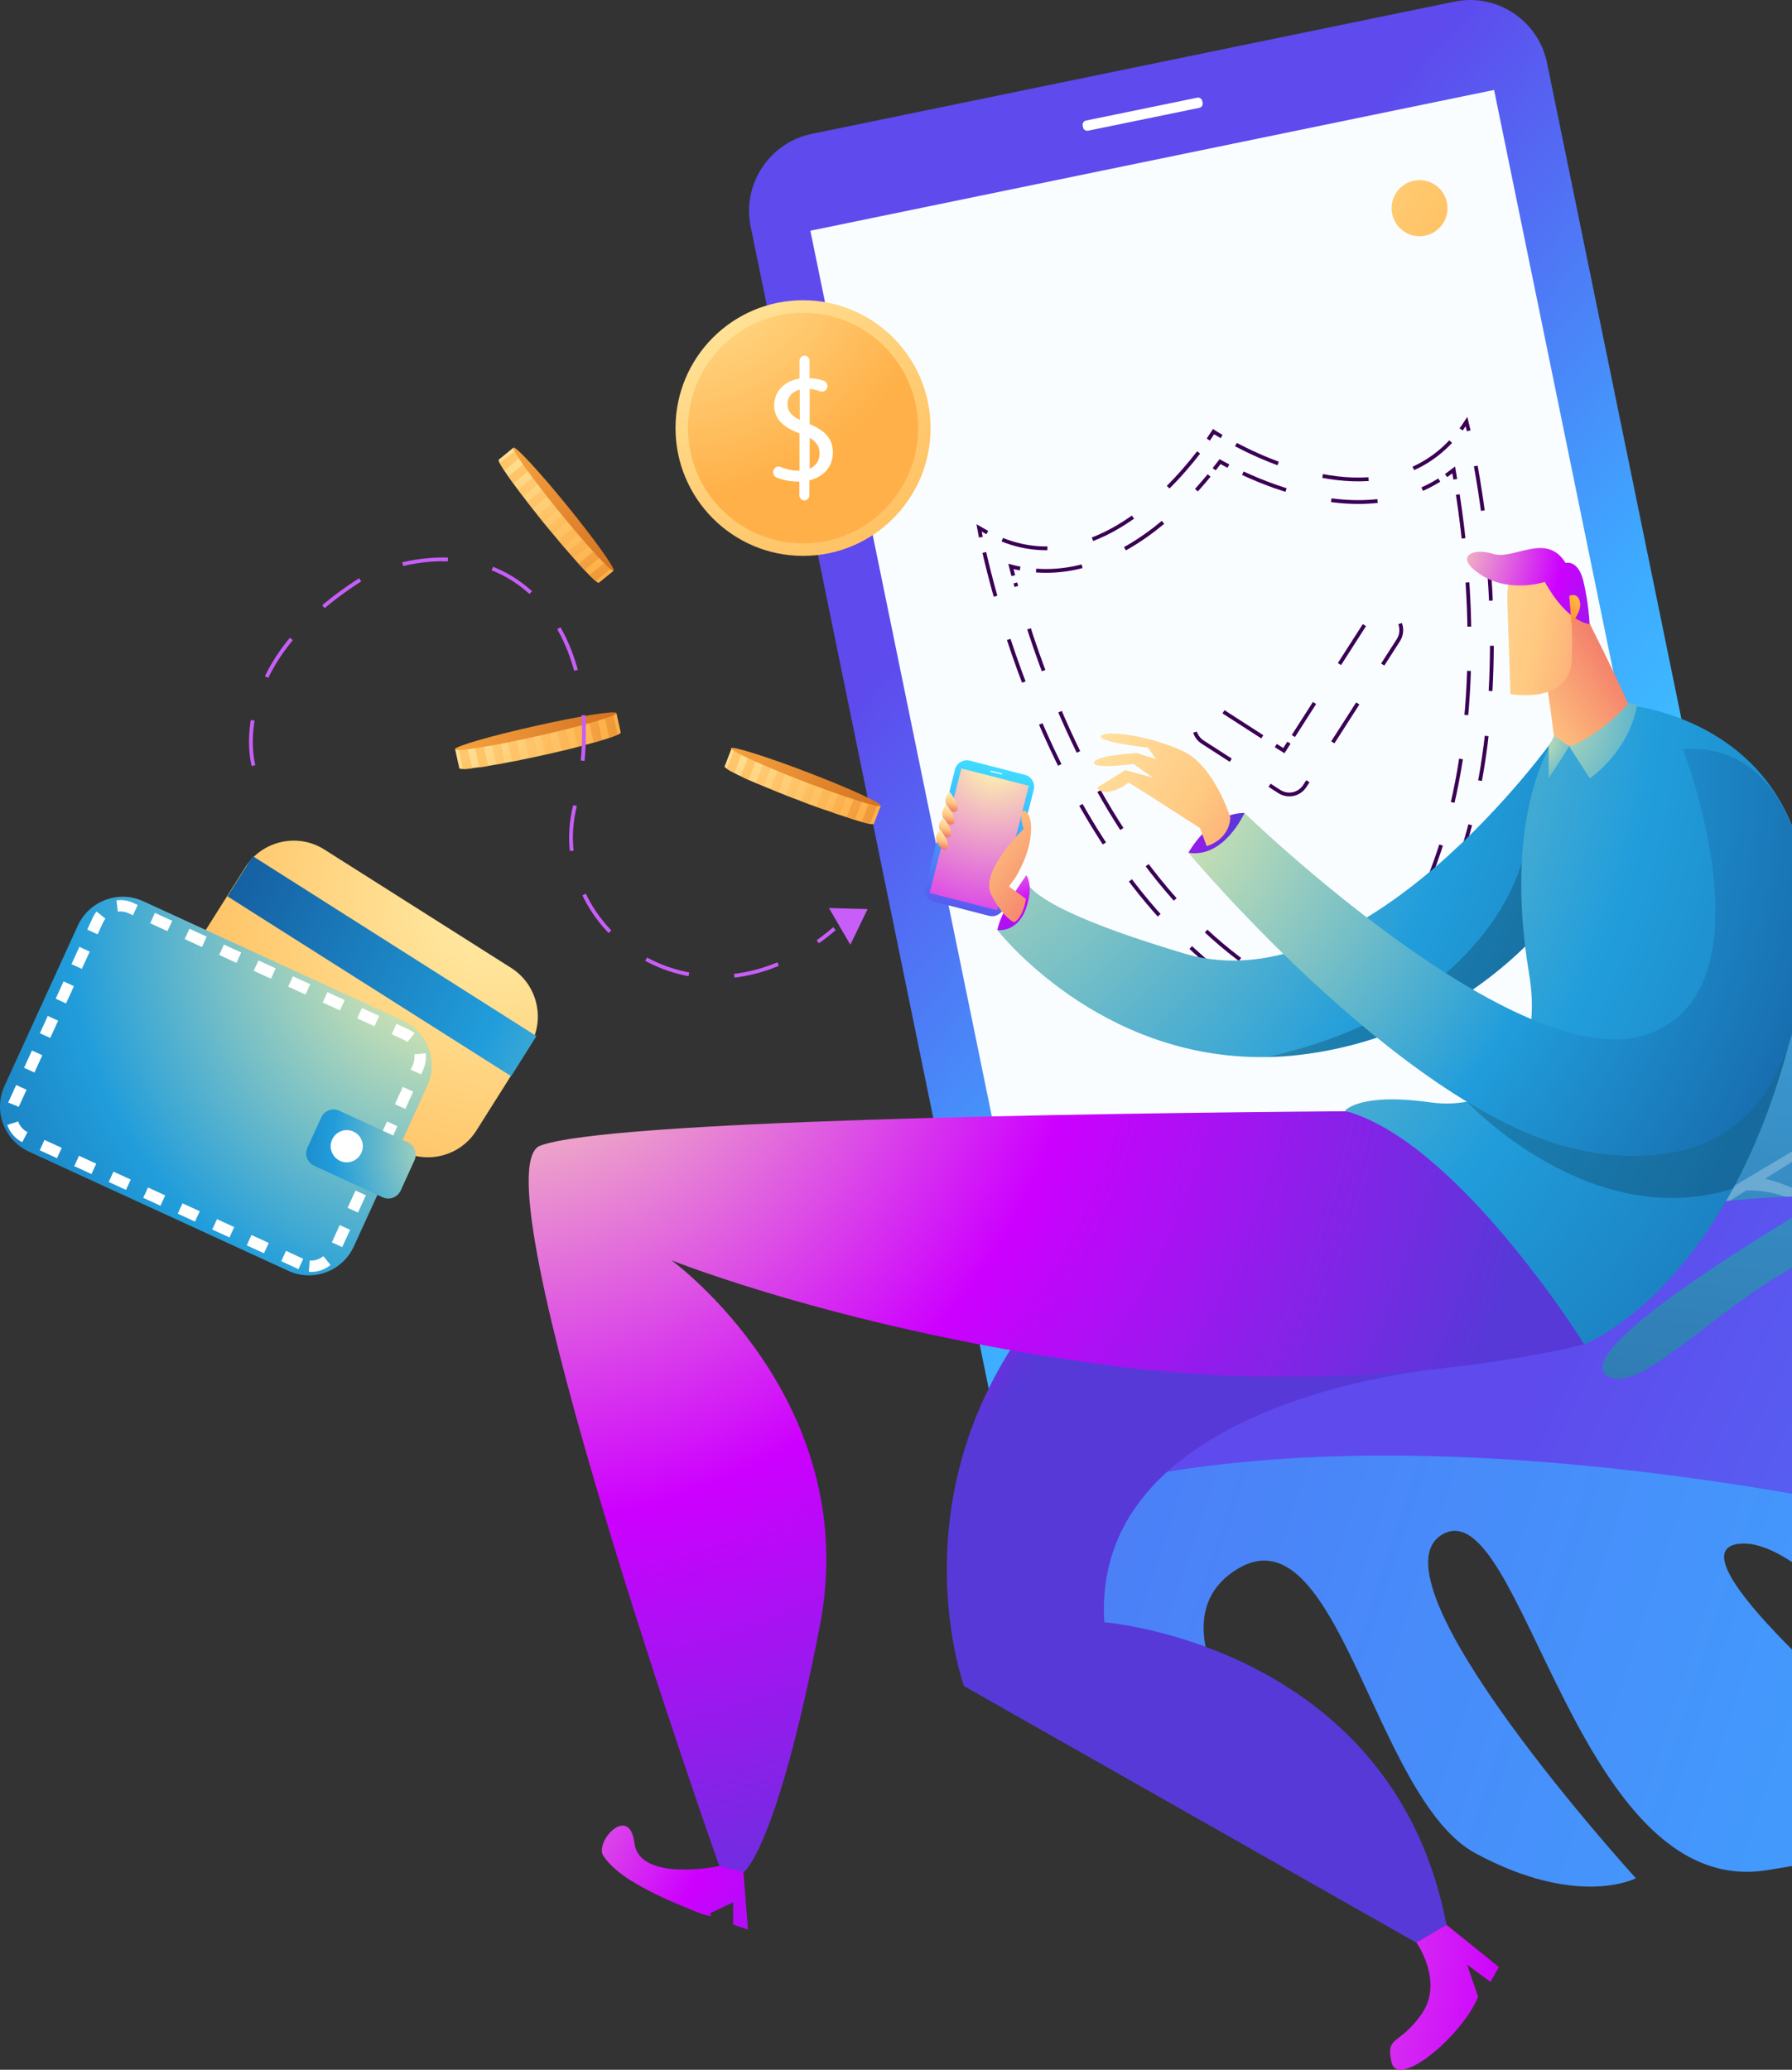 <svg width="472" height="545" viewBox="0 0 472 545" fill="none" xmlns="http://www.w3.org/2000/svg">
<rect x="0" y="0" width="472" height="545" fill="#333333" stroke="none"/>
<path d="M460.039 375.859L290.72 410.689C279.621 412.989 268.648 405.755 266.353 394.591L197.716 59.675C195.421 48.552 202.639 37.556 213.78 35.256L383.099 0.426C394.198 -1.873 405.171 5.36 407.466 16.524L476.103 351.441C478.398 362.605 471.18 373.56 460.039 375.859Z" fill="url(#paint0_linear_39_7001)"/>
<path d="M393.532 23.687L213.443 60.753L281.493 392.769L461.582 355.703L393.532 23.687Z" fill="#F9FDFF"/>
<path d="M315.88 28.399L286.589 34.42C285.964 34.545 285.379 34.127 285.254 33.542L285.171 33.082C285.046 32.455 285.463 31.869 286.047 31.744L315.338 25.723C315.964 25.597 316.548 26.015 316.673 26.601L316.757 27.061C316.882 27.688 316.506 28.273 315.88 28.399Z" fill="white"/>
<path d="M386.854 113.445C386.479 111.856 386.27 111.02 386.27 111.02C385.811 111.731 385.311 112.4 384.852 113.069" stroke="#3A0054" stroke-miterlimit="10"/>
<path d="M382.098 116.288C363.864 135.606 334.198 121.933 323.558 115.996" stroke="#3A0054" stroke-miterlimit="10" stroke-dasharray="12.18 12.18"/>
<path d="M321.763 114.95C320.386 114.156 319.635 113.654 319.635 113.654C319.635 113.654 319.135 114.449 318.258 115.745" stroke="#3A0054" stroke-miterlimit="10"/>
<path d="M315.713 119.131C307.243 130.128 286.005 152.707 261.93 141.208" stroke="#3A0054" stroke-miterlimit="10" stroke-dasharray="12.18 12.18"/>
<path d="M260.053 140.247C259.343 139.87 258.634 139.41 257.883 138.992C257.883 138.992 258.05 139.87 258.342 141.459" stroke="#3A0054" stroke-miterlimit="10"/>
<path d="M259.26 145.473C264.684 169.055 287.507 249.879 349.928 271.914" stroke="#3A0054" stroke-miterlimit="10" stroke-dasharray="11.9 11.9"/>
<path d="M351.889 272.624C352.681 272.875 353.474 273.126 354.267 273.377C354.893 272.833 355.519 272.248 356.145 271.705" stroke="#3A0054" stroke-miterlimit="10"/>
<path d="M359.107 268.82C406.465 221.028 391.694 135.815 387.271 115.452" stroke="#3A0054" stroke-miterlimit="10" stroke-dasharray="11.9 11.9"/>
<path d="M354.643 264.931C354.059 265.517 353.475 266.102 352.849 266.687C352.056 266.437 351.263 266.144 350.47 265.851" stroke="#3A0054" stroke-miterlimit="10"/>
<path d="M346.715 264.304C333.822 258.827 321.888 250.213 311.207 238.673C300.442 227.049 290.845 212.415 282.709 195.188C275.24 179.383 270.358 164.247 267.438 153.501" stroke="#3A0054" stroke-miterlimit="10" stroke-dasharray="11.65 11.65"/>
<path d="M266.895 151.578C266.687 150.742 266.478 149.947 266.269 149.153C267.062 149.362 267.897 149.571 268.689 149.697" stroke="#3A0054" stroke-miterlimit="10"/>
<path d="M272.904 150.24C276.408 150.491 279.997 150.24 283.585 149.446C299.023 146.059 311.499 133.724 318.467 125.195" stroke="#3A0054" stroke-miterlimit="10" stroke-dasharray="12.22 12.22"/>
<path d="M319.802 123.564C320.344 122.853 320.845 122.184 321.346 121.557C322.013 121.933 322.764 122.31 323.557 122.728" stroke="#3A0054" stroke-miterlimit="10"/>
<path d="M327.355 124.609C337.369 129.25 352.723 134.393 367.202 131.215C371.541 130.254 375.505 128.665 379.093 126.407" stroke="#3A0054" stroke-miterlimit="10" stroke-dasharray="12.22 12.22"/>
<path d="M380.887 125.236C381.554 124.735 382.222 124.233 382.89 123.731C383.015 124.525 383.182 125.362 383.307 126.198" stroke="#3A0054" stroke-miterlimit="10"/>
<path d="M383.975 130.212C385.644 141.083 387.271 156.052 387.021 172.484C386.771 191.551 384.1 208.819 379.135 223.872C373.961 239.551 366.2 252.848 356.061 263.468" stroke="#3A0054" stroke-miterlimit="10" stroke-dasharray="11.65 11.65"/>
<path d="M339.496 195.564L338.161 197.655L336.033 196.317" stroke="#3A0054" stroke-miterlimit="10"/>
<path d="M332.486 194.017L321.972 187.244C319.718 185.822 316.756 186.449 315.296 188.707C313.877 190.965 314.503 193.934 316.756 195.397L336.993 208.443C339.246 209.864 342.208 209.237 343.669 206.979L368.328 168.554C369.747 166.296 369.121 163.327 366.868 161.864C364.614 160.442 361.652 161.069 360.192 163.327L340.664 193.808" stroke="#3A0054" stroke-miterlimit="10" stroke-dasharray="12.17 12.17"/>
<path d="M162.366 187.765L163.498 192.889C163.531 193.019 163.239 193.213 162.689 193.473C162.172 193.7 161.427 193.992 160.457 194.316C159.906 194.51 159.292 194.705 158.612 194.9C157.932 195.094 157.156 195.321 156.347 195.548C155.732 195.71 155.085 195.905 154.405 196.067C153.693 196.262 152.917 196.456 152.14 196.683C151.525 196.845 150.91 197.007 150.263 197.17C149.519 197.364 148.774 197.526 147.965 197.721C147.286 197.883 146.574 198.045 145.894 198.207C145.15 198.369 144.373 198.564 143.597 198.726C143.241 198.791 142.885 198.888 142.529 198.953C142.238 199.018 141.979 199.083 141.688 199.148C140.911 199.31 140.134 199.472 139.39 199.634C138.646 199.796 137.901 199.958 137.189 200.088C136.413 200.25 135.636 200.412 134.892 200.542C134.245 200.672 133.597 200.802 132.983 200.899C132.174 201.061 131.397 201.191 130.653 201.32C129.908 201.45 129.196 201.58 128.549 201.677C127.708 201.807 126.931 201.936 126.219 202.034C125.507 202.131 124.86 202.228 124.31 202.293C123.307 202.423 122.498 202.488 121.948 202.488C121.333 202.488 121.009 202.423 120.977 202.293L119.844 197.17L162.366 187.765Z" fill="url(#paint1_radial_39_7001)"/>
<g opacity="0.7">
<path opacity="0.7" d="M123.048 196.554L124.342 202.391C123.339 202.521 122.53 202.586 121.98 202.586L120.75 197.073L123.048 196.554Z" fill="url(#paint2_linear_39_7001)"/>
<path opacity="0.7" d="M127.223 195.646L128.582 201.775C127.74 201.905 126.964 202.034 126.252 202.132L124.925 196.132L127.223 195.646Z" fill="url(#paint3_linear_39_7001)"/>
<g opacity="0.7">
<path opacity="0.7" d="M131.624 194.641L133.047 200.964C132.238 201.126 131.462 201.256 130.718 201.386L129.326 195.159L131.624 194.641Z" fill="url(#paint4_linear_39_7001)"/>
<path opacity="0.7" d="M135.798 193.7L137.222 200.121C136.445 200.283 135.669 200.445 134.924 200.575L133.5 194.219L135.798 193.7Z" fill="url(#paint5_linear_39_7001)"/>
</g>
<g opacity="0.7">
<g opacity="0.7">
<path opacity="0.7" d="M140.264 192.695L141.688 199.148C140.911 199.31 140.135 199.472 139.39 199.634L137.967 193.214L140.264 192.695Z" fill="url(#paint6_linear_39_7001)"/>
<path opacity="0.7" d="M144.471 191.754L145.895 198.175C145.151 198.337 144.374 198.532 143.597 198.694L142.173 192.241L144.471 191.754Z" fill="url(#paint7_linear_39_7001)"/>
</g>
<g opacity="0.7">
<path opacity="0.7" d="M148.84 190.781L150.263 197.137C149.519 197.332 148.775 197.494 147.966 197.689L146.542 191.268L148.84 190.781Z" fill="url(#paint8_linear_39_7001)"/>
<path opacity="0.7" d="M153.046 189.841L154.438 196.067C153.726 196.262 152.949 196.457 152.173 196.684L150.749 190.36L153.046 189.841Z" fill="url(#paint9_linear_39_7001)"/>
</g>
</g>
<path opacity="0.7" d="M157.285 188.901L158.612 194.9C157.932 195.095 157.156 195.322 156.347 195.549L154.988 189.42L157.285 188.901Z" fill="url(#paint10_linear_39_7001)"/>
<path opacity="0.7" d="M161.46 187.96L162.689 193.473C162.172 193.7 161.427 193.992 160.457 194.316L159.162 188.479L161.46 187.96Z" fill="url(#paint11_linear_39_7001)"/>
</g>
<path d="M162.366 187.766C162.528 188.512 153.143 191.236 141.396 193.862C129.65 196.489 120.006 198.046 119.844 197.3C119.683 196.554 129.067 193.83 140.814 191.203C152.561 188.544 162.204 187.02 162.366 187.766Z" fill="url(#paint12_linear_39_7001)"/>
<path d="M161.622 150.285L157.74 153.453C157.648 153.527 157.352 153.379 156.89 153.008C156.465 152.675 155.91 152.138 155.226 151.452C154.838 151.063 154.394 150.6 153.932 150.119C153.452 149.619 152.952 149.063 152.398 148.452C151.991 148.007 151.566 147.525 151.122 147.007C150.642 146.47 150.143 145.895 149.625 145.302C149.237 144.839 148.83 144.376 148.405 143.895C147.924 143.339 147.444 142.765 146.945 142.172C146.52 141.653 146.076 141.135 145.632 140.597C145.152 140.023 144.69 139.449 144.19 138.856C143.969 138.597 143.747 138.319 143.525 138.06C143.359 137.856 143.174 137.634 143.007 137.43C142.527 136.837 142.065 136.244 141.603 135.67C141.14 135.096 140.697 134.54 140.272 133.984C139.791 133.373 139.329 132.78 138.885 132.206C138.497 131.706 138.127 131.206 137.758 130.724C137.277 130.094 136.833 129.502 136.39 128.927C135.965 128.353 135.558 127.797 135.17 127.279C134.689 126.63 134.264 126 133.857 125.445C133.469 124.889 133.118 124.37 132.804 123.907C132.267 123.111 131.879 122.444 131.62 121.962C131.343 121.444 131.251 121.129 131.362 121.036L135.244 117.868L161.622 150.285Z" fill="url(#paint13_radial_39_7001)"/>
<g opacity="0.7">
<path opacity="0.7" d="M137.24 120.295L132.822 123.907C132.286 123.11 131.898 122.443 131.639 121.962L135.817 118.553L137.24 120.295Z" fill="url(#paint14_linear_39_7001)"/>
<path opacity="0.7" d="M139.828 123.481L135.17 127.297C134.689 126.648 134.264 126.018 133.857 125.463L138.405 121.758L139.828 123.481Z" fill="url(#paint15_linear_39_7001)"/>
<g opacity="0.7">
<path opacity="0.7" d="M142.545 126.834L137.757 130.742C137.277 130.112 136.833 129.52 136.39 128.945L141.122 125.092L142.545 126.834Z" fill="url(#paint16_linear_39_7001)"/>
<path opacity="0.7" d="M145.152 130.02L140.29 133.984C139.809 133.373 139.347 132.78 138.904 132.206L143.728 128.26L145.152 130.02Z" fill="url(#paint17_linear_39_7001)"/>
</g>
<g opacity="0.7">
<g opacity="0.7">
<path opacity="0.7" d="M147.924 133.447L143.026 137.429C142.545 136.837 142.083 136.244 141.621 135.67L146.501 131.687L147.924 133.447Z" fill="url(#paint18_linear_39_7001)"/>
<path opacity="0.7" d="M150.512 136.633L145.632 140.616C145.152 140.041 144.69 139.467 144.19 138.874L149.089 134.873L150.512 136.633Z" fill="url(#paint19_linear_39_7001)"/>
</g>
<g opacity="0.7">
<path opacity="0.7" d="M153.23 139.967L148.405 143.913C147.924 143.357 147.444 142.783 146.945 142.19L151.806 138.226L153.23 139.967Z" fill="url(#paint20_linear_39_7001)"/>
<path opacity="0.7" d="M155.836 143.172L151.104 147.025C150.623 146.488 150.124 145.913 149.607 145.321L154.394 141.412L155.836 143.172Z" fill="url(#paint21_linear_39_7001)"/>
</g>
</g>
<path opacity="0.7" d="M158.461 146.413L153.914 150.118C153.433 149.618 152.934 149.062 152.379 148.451L157.038 144.654L158.461 146.413Z" fill="url(#paint22_linear_39_7001)"/>
<path opacity="0.7" d="M161.067 149.6L156.89 153.008C156.465 152.675 155.91 152.137 155.226 151.452L159.644 147.84L161.067 149.6Z" fill="url(#paint23_linear_39_7001)"/>
</g>
<path d="M161.622 150.285C161.068 150.748 154.709 143.857 147.425 134.91C140.142 125.963 134.708 118.331 135.262 117.886C135.817 117.423 142.176 124.314 149.459 133.261C156.723 142.208 162.177 149.822 161.622 150.285Z" fill="url(#paint24_linear_39_7001)"/>
<path d="M232.006 212.155L230.165 216.931C230.11 217.04 229.785 217.04 229.19 216.985C228.648 216.877 227.89 216.714 226.969 216.443C226.427 216.28 225.832 216.117 225.182 215.9C224.532 215.683 223.773 215.466 223.015 215.194C222.419 214.977 221.824 214.814 221.174 214.597C220.47 214.38 219.765 214.109 219.007 213.837C218.411 213.62 217.816 213.403 217.22 213.24C216.516 212.969 215.812 212.752 215.053 212.481C214.403 212.263 213.753 211.992 213.103 211.775C212.399 211.504 211.695 211.232 210.991 210.961C210.666 210.852 210.341 210.689 210.016 210.581C209.745 210.472 209.475 210.364 209.258 210.31C208.554 210.038 207.85 209.767 207.146 209.495C206.442 209.224 205.792 208.953 205.142 208.681C204.438 208.41 203.733 208.084 203.029 207.813C202.434 207.596 201.838 207.324 201.296 207.107C200.592 206.782 199.888 206.51 199.184 206.239C198.534 205.967 197.884 205.696 197.288 205.425C196.53 205.099 195.826 204.773 195.23 204.448C194.58 204.176 194.038 203.905 193.551 203.634C192.684 203.199 191.98 202.819 191.547 202.494C191.059 202.168 190.789 201.951 190.843 201.842L192.684 197.066L232.006 212.155Z" fill="url(#paint25_radial_39_7001)"/>
<g opacity="0.7">
<path opacity="0.7" d="M195.501 198.153L193.442 203.58C192.576 203.146 191.872 202.766 191.438 202.441L193.388 197.339L195.501 198.153Z" fill="url(#paint26_linear_39_7001)"/>
<path opacity="0.7" d="M199.346 199.672L197.18 205.371C196.421 205.046 195.717 204.72 195.121 204.394L197.234 198.858L199.346 199.672Z" fill="url(#paint27_linear_39_7001)"/>
<g opacity="0.7">
<path opacity="0.7" d="M203.408 201.192L201.188 207.054C200.484 206.729 199.78 206.457 199.075 206.186L201.296 200.378L203.408 201.192Z" fill="url(#paint28_linear_39_7001)"/>
<path opacity="0.7" d="M207.308 202.712L205.033 208.682C204.329 208.411 203.625 208.085 202.921 207.814L205.196 201.898L207.308 202.712Z" fill="url(#paint29_linear_39_7001)"/>
</g>
<g opacity="0.7">
<g opacity="0.7">
<path opacity="0.7" d="M211.479 204.286L209.204 210.256C208.5 209.985 207.796 209.714 207.091 209.442L209.366 203.472L211.479 204.286Z" fill="url(#paint30_linear_39_7001)"/>
<path opacity="0.7" d="M215.378 205.805L213.103 211.776C212.399 211.504 211.695 211.233 210.991 210.962L213.266 204.991L215.378 205.805Z" fill="url(#paint31_linear_39_7001)"/>
</g>
<g opacity="0.7">
<path opacity="0.7" d="M219.44 207.325L217.166 213.242C216.461 212.97 215.757 212.753 214.999 212.482L217.274 206.511L219.44 207.325Z" fill="url(#paint32_linear_39_7001)"/>
<path opacity="0.7" d="M223.34 208.845L221.119 214.599C220.415 214.381 219.711 214.11 218.953 213.839L221.174 207.977L223.34 208.845Z" fill="url(#paint33_linear_39_7001)"/>
</g>
</g>
<path opacity="0.7" d="M227.294 210.365L225.182 215.901C224.532 215.684 223.773 215.467 223.015 215.196L225.182 209.497L227.294 210.365Z" fill="url(#paint34_linear_39_7001)"/>
<path opacity="0.7" d="M231.14 211.83L229.19 216.932C228.648 216.824 227.89 216.661 226.969 216.39L229.027 210.962L231.14 211.83Z" fill="url(#paint35_linear_39_7001)"/>
</g>
<path d="M232.006 212.156C231.735 212.862 222.69 209.985 211.804 205.806C200.917 201.626 192.305 197.664 192.522 197.013C192.738 196.362 201.838 199.184 212.724 203.363C223.611 207.542 232.223 211.45 232.006 212.156Z" fill="url(#paint36_linear_39_7001)"/>
<path d="M373.571 369.682C425.35 379.017 461.585 384.282 456.873 362.191C452.16 340.101 458.877 337.442 495.924 343.521C532.971 349.599 517.968 330.277 501.502 315.568C485.037 300.86 546.24 329.083 551.873 307.21C557.506 285.337 521.217 282.786 552.794 280.289C584.371 277.792 592.549 270.574 584.262 257.168C575.921 243.761 569.584 248.158 605.602 234.969C641.62 221.78 620.226 198.441 599.644 207.071C579.063 215.755 543.261 261.075 544.832 240.071C546.403 219.066 526.634 200.232 511.143 244.25C495.653 288.268 494.624 209.513 478.212 226.393C461.801 243.273 472.471 296.301 456.168 285.174C439.866 274.102 463.751 240.993 442.52 232.472C421.288 223.951 408.776 307.481 388.303 325.23C367.884 342.924 358.622 366.968 373.571 369.682Z" fill="url(#paint37_linear_39_7001)"/>
<g opacity="0.51">
<path opacity="0.51" d="M444.469 319.585C470.088 304.442 499.39 286.856 525.821 270.356C528.313 261.564 525.442 235.837 525.442 235.837C528.421 245.552 527.771 266.666 527.663 269.217C535.083 264.603 542.232 260.044 549.003 255.648C542.016 260.37 534.27 265.526 526.038 270.954L525.388 271.551C525.442 271.496 525.442 271.388 525.496 271.333C516.722 277.141 507.406 283.22 497.873 289.407C497.873 289.407 515.53 287.345 525.117 294.129C525.117 294.129 508.381 287.67 493.161 292.447L493.215 292.393C483.899 298.417 474.367 304.496 464.943 310.358C470.088 311.66 484.441 316.382 491.645 329.789C491.645 329.789 476.75 312.963 460.014 313.452C425.567 334.836 393.123 353.561 376.225 359.423C376.225 359.423 404.01 343.52 440.136 322.19C445.661 304.93 435.37 272.799 435.37 272.799C443.765 288.213 444.415 317.468 444.469 319.585Z" fill="white"/>
</g>
<path d="M292.652 390.361C292.652 390.361 281.441 335.922 331.487 317.197L354.885 316.926C354.885 316.926 308.36 347.429 315.022 358.067C321.683 368.705 356.51 320.182 377.2 315.569C397.89 310.901 413.922 312.638 413.922 312.638C413.922 312.638 341.886 357.307 357.051 361.649C372.217 365.991 404.01 322.516 438.566 318.066C473.121 313.669 480.975 315.352 480.975 315.352C480.975 315.352 411.755 355.082 423.4 362.3C435.045 369.519 467.651 323.385 498.903 327.13C530.154 330.875 564.818 368.108 564.818 368.108C564.818 368.108 496.628 355.027 491.32 372.396C486.012 389.818 564.439 364.689 583.233 386.073C602.028 407.458 607.498 426.997 607.498 426.997C607.498 426.997 396.536 377.769 292.652 390.361Z" fill="url(#paint38_linear_39_7001)"/>
<path d="M292.652 390.361C292.652 390.361 268.929 426.237 317.567 476.714L350.606 482.901C350.606 482.901 297.473 432.533 324.879 413.808C352.285 395.083 361.547 473.403 388.628 488.003C415.709 502.604 430.875 494.571 430.875 494.571C430.875 494.571 359.001 415.708 380.016 403.984C400.977 392.315 415.005 500.487 465.376 492.454C515.747 484.421 521.38 477.691 521.38 477.691C521.38 477.691 435.424 409.52 457.847 406.535C480.271 403.55 523.33 473.132 542.07 467.65C560.864 462.168 607.444 426.997 607.444 426.997C607.444 426.997 419.717 362.192 292.652 390.361Z" fill="url(#paint39_linear_39_7001)"/>
<path d="M382.724 359.967C382.724 359.967 287.128 366.968 290.865 427.16C290.865 427.16 366.909 433.185 380.991 506.837L373.084 511.559L253.926 443.986C253.926 443.986 236.486 396.44 269.904 349.817C303.322 303.194 382.724 359.967 382.724 359.967Z" fill="url(#paint40_radial_39_7001)"/>
<path d="M417.28 353.996C417.28 353.996 361.872 368.596 292.707 359.586C223.541 350.577 176.853 331.852 176.853 331.852C176.853 331.852 227.441 368.542 215.959 428.028C204.476 487.515 195.81 493.051 195.81 493.051L189.473 491.423C189.473 491.423 124.641 308.296 142.298 301.674C159.901 295.052 284.528 293.153 354.235 292.61C354.235 292.556 420.692 297.006 417.28 353.996Z" fill="url(#paint41_radial_39_7001)"/>
<path d="M260.534 241.156L246.019 237.411C244.286 236.977 243.256 235.186 243.69 233.503L251.543 202.62C251.977 200.884 253.764 199.852 255.443 200.287L269.958 204.032C271.692 204.466 272.721 206.257 272.287 207.94L264.434 238.823C264.001 240.559 262.213 241.591 260.534 241.156Z" fill="url(#paint42_linear_39_7001)"/>
<path d="M262.647 239.691L244.827 235.132L253.222 202.349L270.988 206.908L262.647 239.691Z" fill="url(#paint43_radial_39_7001)"/>
<path d="M263.838 203.923L260.967 203.218C260.913 203.218 260.859 203.109 260.859 203.055C260.859 203.001 260.967 202.946 261.022 202.946L263.892 203.652C263.946 203.652 264.001 203.76 264.001 203.815C263.946 203.869 263.892 203.923 263.838 203.923Z" fill="white"/>
<path d="M270.337 230.464L270.229 230.681C270.283 230.518 270.337 230.464 270.337 230.464Z" fill="url(#paint44_radial_39_7001)"/>
<path d="M415.113 233.015C415.113 233.015 392.365 271.714 342.536 277.738C339.557 278.118 336.632 278.281 333.816 278.335C289.24 279.204 262.701 244.901 262.701 244.901L270.229 230.681C269.742 231.929 269.688 238.497 311.988 251.089C359.272 265.146 409.372 194.37 409.372 194.37L414.68 229.921L415.113 233.015Z" fill="url(#paint45_radial_39_7001)"/>
<path opacity="0.2" d="M415.113 233.015C415.113 233.015 392.365 271.714 342.536 277.738C339.557 278.118 336.632 278.281 333.816 278.335C392.636 265.092 400.869 226.719 400.869 226.719L414.734 229.976L415.113 233.015Z" fill="black"/>
<path d="M413.055 153.229C413.055 153.229 430.604 186.284 434.449 199.635C434.449 199.635 423.725 214.29 410.943 208.374C410.943 208.374 408.018 180.042 405.906 172.226C403.848 164.465 413.055 153.229 413.055 153.229Z" fill="url(#paint46_linear_39_7001)"/>
<path d="M397.023 158.168L397.836 182.755C397.836 182.755 413.38 185.632 413.976 173.8C414.572 162.022 412.459 148.236 412.459 148.236C412.459 148.236 396.428 141.126 397.023 158.168Z" fill="url(#paint47_linear_39_7001)"/>
<path d="M473.609 264.82C473.392 265.689 473.229 266.557 473.013 267.426C468.734 286.259 462.83 301.185 456.493 312.909C438.674 345.909 417.28 353.941 417.28 353.941C417.28 353.941 383.862 300.371 354.235 292.501C354.235 292.501 357.918 287.616 376.766 290.276C380.395 290.764 383.699 290.656 386.678 290.004C387.22 289.896 387.761 289.733 388.249 289.57C399.785 286.097 405.635 273.722 402.764 256.516C399.027 234.263 399.84 210.707 409.372 194.316C409.372 194.316 418.471 203.434 429.033 185.686C429.033 185.795 489.587 190.788 473.609 264.82Z" fill="url(#paint48_radial_39_7001)"/>
<path d="M406.881 153.229C406.881 153.229 397.836 156.269 390.199 151.438C382.562 146.553 387.924 144.111 393.286 145.848C398.648 147.585 407.314 139.986 412.351 148.236C412.351 148.236 415.655 147.205 417.063 153.066C418.471 158.928 418.688 164.302 418.688 164.302C418.688 164.302 413.055 164.247 406.881 153.229Z" fill="url(#paint49_radial_39_7001)"/>
<path d="M413.922 164.139L413.326 156.92C413.326 156.92 415.384 155.78 416.088 158.331C416.846 160.828 413.922 164.139 413.922 164.139Z" fill="url(#paint50_linear_39_7001)"/>
<path d="M270.338 230.464C270.338 230.464 272.45 233.341 270.121 239.528C267.738 245.715 262.701 244.901 262.701 244.901C262.701 244.901 263.188 240.451 270.338 230.464Z" fill="url(#paint51_radial_39_7001)"/>
<path d="M268.875 228.402C268.875 228.402 271.638 223.462 271.583 217.872C271.529 212.282 267.413 211.63 269.634 218.252C269.634 218.252 257.935 229.379 261.076 235.566C264.217 241.753 267.088 242.839 267.088 242.839C267.088 242.839 269.309 242.079 270.229 236.706L265.734 233.395C265.626 233.395 267.521 231.495 268.875 228.402Z" fill="url(#paint52_linear_39_7001)"/>
<path d="M250.081 208.428C250.081 208.428 253.277 212.499 251.922 213.584C250.514 214.615 249.268 211.739 249.268 211.739C249.268 211.739 248.294 210.87 250.081 208.428Z" fill="url(#paint53_linear_39_7001)"/>
<path d="M249.269 211.793C249.269 211.793 252.464 215.864 251.11 216.949C249.702 217.98 248.456 215.104 248.456 215.104C248.456 215.104 247.427 214.235 249.269 211.793Z" fill="url(#paint54_linear_39_7001)"/>
<path d="M248.402 215.158C248.402 215.158 251.597 219.229 250.243 220.314C248.835 221.346 247.589 218.469 247.589 218.469C247.589 218.469 246.56 217.601 248.402 215.158Z" fill="url(#paint55_linear_39_7001)"/>
<path d="M247.589 218.361C247.589 218.361 250.785 222.431 249.431 223.517C248.023 224.548 246.777 221.671 246.777 221.671C246.777 221.671 245.748 220.803 247.589 218.361Z" fill="url(#paint56_linear_39_7001)"/>
<path opacity="0.2" d="M473.013 267.48C468.734 286.314 462.83 301.24 456.493 312.963C418.796 324.85 386.462 290.168 386.462 290.168L386.678 290.113L388.249 289.679L473.013 267.48Z" fill="black"/>
<path d="M443.278 197.247C443.278 197.247 467.759 260.641 433.854 272.365C399.948 284.089 327.804 214.073 327.804 214.073C327.804 214.073 321.467 224.439 313.018 224.548C313.018 224.548 373.246 296.572 419.501 303.465C465.755 310.358 471.876 275.024 475.504 257.873C479.187 240.776 475.721 195.13 443.278 197.247Z" fill="url(#paint57_radial_39_7001)"/>
<path d="M313.018 224.548C313.018 224.548 318.705 214.018 327.804 214.073C327.75 214.073 322.496 226.068 313.018 224.548Z" fill="url(#paint58_radial_39_7001)"/>
<path d="M324.067 215.267C324.067 215.267 319.896 201.752 311.718 197.844C303.539 193.936 291.786 192.145 290.053 193.719C288.319 195.293 302.348 196.867 302.348 196.867L304.514 199.907L299.423 198.278C299.423 198.278 288.59 198.875 288.157 200.775C287.778 202.675 298.556 201.155 298.556 201.155L303.593 204.737L296.39 202.783L288.969 207.397C288.969 207.397 290.269 210.11 295.74 207.125L297.256 206.04L303.647 210.056L316.051 218.035L317.838 222.811C317.838 222.757 323.687 221.346 324.067 215.267Z" fill="url(#paint59_linear_39_7001)"/>
<path d="M189.473 491.368C189.473 491.368 168.404 495.764 167.104 485.289C165.804 474.814 156.38 485.072 158.98 488.763C161.58 492.454 166.129 496.036 178.153 501.246C190.177 506.457 186.928 503.852 186.928 503.852L193.102 500.921V506.782L197.002 508.085L195.81 492.942L189.473 491.368Z" fill="url(#paint60_radial_39_7001)"/>
<path d="M373.083 511.505C373.083 511.505 380.395 521.817 374.437 530.338C368.48 538.805 364.905 535.875 366.53 543.039C368.155 550.203 385.053 536.2 389.332 525.779L386.407 517.312L392.582 521.871L394.803 517.964L380.991 506.837L373.083 511.505Z" fill="url(#paint61_radial_39_7001)"/>
<path d="M429.033 185.144C429.033 185.144 421.559 193.719 413.326 196.542L418.742 204.954C418.742 204.954 429.087 198.061 431.254 185.415L429.033 185.144Z" fill="url(#paint62_radial_39_7001)"/>
<path d="M413.326 196.542L409.372 193.719L407.91 196.542V204.954L413.326 196.542Z" fill="url(#paint63_radial_39_7001)"/>
<path d="M211.515 146.37C230.065 146.37 245.102 131.301 245.102 112.713C245.102 94.124 230.065 79.055 211.515 79.055C192.966 79.055 177.928 94.124 177.928 112.713C177.928 131.301 192.966 146.37 211.515 146.37Z" fill="url(#paint64_radial_39_7001)"/>
<path d="M211.515 143.08C228.251 143.08 241.818 129.484 241.818 112.713C241.818 95.942 228.251 82.346 211.515 82.346C194.779 82.346 181.212 95.942 181.212 112.713C181.212 129.484 194.779 143.08 211.515 143.08Z" fill="url(#paint65_radial_39_7001)"/>
<path d="M219.367 119.187C219.367 115.503 217.297 113.356 213.264 111.675V102.412C214.335 102.519 215.263 102.733 215.977 103.02C216.762 103.306 217.618 102.912 217.868 102.125C218.118 101.374 217.726 100.552 216.976 100.265C216.012 99.908 214.763 99.657 213.228 99.586V94.972C213.228 94.257 212.621 93.648 211.908 93.648C211.194 93.648 210.587 94.257 210.587 94.972V99.693C206.518 100.337 203.912 103.127 203.912 106.739C203.912 110.388 206.447 112.605 210.587 114.108V123.944C210.48 123.944 210.408 123.944 210.301 123.944C208.624 123.944 207.018 123.55 205.661 122.978C204.876 122.62 203.948 123.05 203.698 123.908V123.944C203.484 124.659 203.841 125.41 204.519 125.732C206.018 126.376 208.124 126.805 210.052 126.805C210.23 126.805 210.373 126.805 210.551 126.805V130.453C210.551 131.169 211.158 131.777 211.872 131.777C212.586 131.777 213.193 131.169 213.193 130.453V126.483C217.369 125.446 219.367 122.513 219.367 119.187ZM207.41 106.346C207.41 104.88 208.338 103.163 210.658 102.59V110.567C208.41 109.458 207.41 108.277 207.41 106.346ZM213.264 123.407V115.288C215.12 116.361 215.869 117.613 215.869 119.437C215.869 121.261 214.941 122.692 213.264 123.407Z" fill="white"/>
<path d="M373.894 62.196C377.962 62.196 381.26 58.892 381.26 54.815C381.26 50.738 377.962 47.433 373.894 47.433C369.826 47.433 366.528 50.738 366.528 54.815C366.528 58.892 369.826 62.196 373.894 62.196Z" fill="url(#paint66_radial_39_7001)"/>
<path d="M104.682 302.418L55.429 271.177C48.418 266.723 46.33 257.366 50.745 250.34L64.617 228.367C69.062 221.342 78.4 219.249 85.41 223.674L134.664 254.884C141.674 259.339 143.763 268.696 139.347 275.721L125.475 297.694C121.03 304.749 111.693 306.842 104.682 302.418Z" fill="url(#paint67_radial_39_7001)"/>
<path d="M134.634 283.374L59.904 236.021L66.586 225.438L141.287 272.821L134.634 283.374Z" fill="url(#paint68_radial_39_7001)"/>
<path d="M75.966 334.644L7.561 303.225C1.087 300.235 -1.807 292.492 1.176 285.975L20.508 243.704C23.491 237.216 31.218 234.316 37.721 237.306L106.127 268.726C112.601 271.715 115.494 279.458 112.511 285.975L93.18 328.247C90.197 334.734 82.44 337.634 75.966 334.644Z" fill="url(#paint69_radial_39_7001)"/>
<path d="M79.248 332.821L6.785 299.548C3.503 298.053 2.071 294.137 3.563 290.848L25.758 242.328C27.25 239.04 31.158 237.605 34.44 239.1L106.873 272.373C110.154 273.868 111.586 277.784 110.095 281.072L87.929 329.592C86.408 332.881 82.5 334.346 79.248 332.821Z" stroke="white" stroke-width="3" stroke-miterlimit="10" stroke-dasharray="5 5"/>
<path d="M89.361 292.462L107.41 300.773C109.2 301.61 110.005 303.733 109.17 305.526L105.531 313.508C104.695 315.302 102.577 316.109 100.787 315.272L82.739 306.961C80.949 306.124 80.143 304.002 80.978 302.208L84.618 294.226C85.423 292.432 87.571 291.655 89.361 292.462Z" fill="url(#paint70_radial_39_7001)"/>
<path d="M95.179 303.583C94.194 305.706 91.688 306.662 89.57 305.676C87.452 304.689 86.497 302.178 87.482 300.056C88.466 297.933 90.972 296.976 93.09 297.963C95.238 298.949 96.163 301.461 95.179 303.583Z" fill="white"/>
<path d="M66.776 201.591C66.776 201.591 58.888 174.64 96.536 151.642C137.411 134.753 161.883 169.61 151.395 212.371C143.507 244.532 184.023 275.256 219.801 244.532" stroke="#C75EF7" stroke-miterlimit="10" stroke-dasharray="12 12"/>
<path d="M218.339 239.104L223.972 248.765L228.521 239.376L218.339 239.104Z" fill="#C75EF7"/>
<defs>
<linearGradient id="paint0_linear_39_7001" x1="232.556" y1="174.868" x2="438.633" y2="354.86" gradientUnits="userSpaceOnUse">
<stop stop-color="#5E4AED"/>
<stop offset="0.47" stop-color="#3EA8FF"/>
<stop offset="1" stop-color="#40E9FF"/>
</linearGradient>
<radialGradient id="paint1_radial_39_7001" cx="0" cy="0" r="1" gradientUnits="userSpaceOnUse" gradientTransform="translate(113.898 190.801) rotate(-12.635) scale(46.608 46.697)">
<stop stop-color="#FFEEA9"/>
<stop offset="1" stop-color="#FFB048"/>
</radialGradient>
<linearGradient id="paint2_linear_39_7001" x1="180.909" y1="202.9" x2="139.465" y2="200.552" gradientUnits="userSpaceOnUse">
<stop stop-color="#C45A12"/>
<stop offset="1" stop-color="#FFB048"/>
</linearGradient>
<linearGradient id="paint3_linear_39_7001" x1="180.962" y1="201.965" x2="139.518" y2="199.618" gradientUnits="userSpaceOnUse">
<stop stop-color="#C45A12"/>
<stop offset="1" stop-color="#FFB048"/>
</linearGradient>
<linearGradient id="paint4_linear_39_7001" x1="181.024" y1="200.856" x2="139.581" y2="198.508" gradientUnits="userSpaceOnUse">
<stop stop-color="#C45A12"/>
<stop offset="1" stop-color="#FFB048"/>
</linearGradient>
<linearGradient id="paint5_linear_39_7001" x1="181.088" y1="199.75" x2="139.644" y2="197.402" gradientUnits="userSpaceOnUse">
<stop stop-color="#C45A12"/>
<stop offset="1" stop-color="#FFB048"/>
</linearGradient>
<linearGradient id="paint6_linear_39_7001" x1="181.157" y1="198.532" x2="139.714" y2="196.184" gradientUnits="userSpaceOnUse">
<stop stop-color="#C45A12"/>
<stop offset="1" stop-color="#FFB048"/>
</linearGradient>
<linearGradient id="paint7_linear_39_7001" x1="181.223" y1="197.366" x2="139.78" y2="195.019" gradientUnits="userSpaceOnUse">
<stop stop-color="#C45A12"/>
<stop offset="1" stop-color="#FFB048"/>
</linearGradient>
<linearGradient id="paint8_linear_39_7001" x1="181.294" y1="196.116" x2="139.851" y2="193.768" gradientUnits="userSpaceOnUse">
<stop stop-color="#C45A12"/>
<stop offset="1" stop-color="#FFB048"/>
</linearGradient>
<linearGradient id="paint9_linear_39_7001" x1="181.363" y1="194.895" x2="139.92" y2="192.548" gradientUnits="userSpaceOnUse">
<stop stop-color="#C45A12"/>
<stop offset="1" stop-color="#FFB048"/>
</linearGradient>
<linearGradient id="paint10_linear_39_7001" x1="181.436" y1="193.616" x2="139.992" y2="191.269" gradientUnits="userSpaceOnUse">
<stop stop-color="#C45A12"/>
<stop offset="1" stop-color="#FFB048"/>
</linearGradient>
<linearGradient id="paint11_linear_39_7001" x1="181.511" y1="192.293" x2="140.067" y2="189.946" gradientUnits="userSpaceOnUse">
<stop stop-color="#C45A12"/>
<stop offset="1" stop-color="#FFB048"/>
</linearGradient>
<linearGradient id="paint12_linear_39_7001" x1="183.673" y1="190.481" x2="107.376" y2="194.121" gradientUnits="userSpaceOnUse">
<stop stop-color="#C45A12"/>
<stop offset="1" stop-color="#FFB048"/>
</linearGradient>
<radialGradient id="paint13_radial_39_7001" cx="0" cy="0" r="1" gradientUnits="userSpaceOnUse" gradientTransform="translate(138.252 109.977) rotate(50.886) scale(44.694 44.675)">
<stop stop-color="#FFEEA9"/>
<stop offset="1" stop-color="#FFB048"/>
</radialGradient>
<linearGradient id="paint14_linear_39_7001" x1="156.613" y1="172.69" x2="140.821" y2="136.123" gradientUnits="userSpaceOnUse">
<stop stop-color="#C45A12"/>
<stop offset="1" stop-color="#FFB048"/>
</linearGradient>
<linearGradient id="paint15_linear_39_7001" x1="157.435" y1="172.335" x2="141.643" y2="135.768" gradientUnits="userSpaceOnUse">
<stop stop-color="#C45A12"/>
<stop offset="1" stop-color="#FFB048"/>
</linearGradient>
<linearGradient id="paint16_linear_39_7001" x1="158.41" y1="171.914" x2="142.618" y2="135.348" gradientUnits="userSpaceOnUse">
<stop stop-color="#C45A12"/>
<stop offset="1" stop-color="#FFB048"/>
</linearGradient>
<linearGradient id="paint17_linear_39_7001" x1="159.383" y1="171.494" x2="143.591" y2="134.928" gradientUnits="userSpaceOnUse">
<stop stop-color="#C45A12"/>
<stop offset="1" stop-color="#FFB048"/>
</linearGradient>
<linearGradient id="paint18_linear_39_7001" x1="160.453" y1="171.031" x2="144.662" y2="134.465" gradientUnits="userSpaceOnUse">
<stop stop-color="#C45A12"/>
<stop offset="1" stop-color="#FFB048"/>
</linearGradient>
<linearGradient id="paint19_linear_39_7001" x1="161.479" y1="170.589" x2="145.687" y2="134.023" gradientUnits="userSpaceOnUse">
<stop stop-color="#C45A12"/>
<stop offset="1" stop-color="#FFB048"/>
</linearGradient>
<linearGradient id="paint20_linear_39_7001" x1="162.578" y1="170.114" x2="146.786" y2="133.548" gradientUnits="userSpaceOnUse">
<stop stop-color="#C45A12"/>
<stop offset="1" stop-color="#FFB048"/>
</linearGradient>
<linearGradient id="paint21_linear_39_7001" x1="163.651" y1="169.651" x2="147.86" y2="133.084" gradientUnits="userSpaceOnUse">
<stop stop-color="#C45A12"/>
<stop offset="1" stop-color="#FFB048"/>
</linearGradient>
<linearGradient id="paint22_linear_39_7001" x1="164.776" y1="169.165" x2="148.984" y2="132.599" gradientUnits="userSpaceOnUse">
<stop stop-color="#C45A12"/>
<stop offset="1" stop-color="#FFB048"/>
</linearGradient>
<linearGradient id="paint23_linear_39_7001" x1="165.939" y1="168.662" x2="150.147" y2="132.096" gradientUnits="userSpaceOnUse">
<stop stop-color="#C45A12"/>
<stop offset="1" stop-color="#FFB048"/>
</linearGradient>
<linearGradient id="paint24_linear_39_7001" x1="168.414" y1="169.742" x2="132.495" y2="105.871" gradientUnits="userSpaceOnUse">
<stop stop-color="#C45A12"/>
<stop offset="1" stop-color="#FFB048"/>
</linearGradient>
<radialGradient id="paint25_radial_39_7001" cx="0" cy="0" r="1" gradientUnits="userSpaceOnUse" gradientTransform="translate(191.163 188.579) rotate(20.974) scale(45.227 45.298)">
<stop stop-color="#FFEEA9"/>
<stop offset="1" stop-color="#FFB048"/>
</radialGradient>
<linearGradient id="paint26_linear_39_7001" x1="238.88" y1="234.364" x2="206.579" y2="210.258" gradientUnits="userSpaceOnUse">
<stop stop-color="#C45A12"/>
<stop offset="1" stop-color="#FFB048"/>
</linearGradient>
<linearGradient id="paint27_linear_39_7001" x1="239.422" y1="233.636" x2="207.122" y2="209.53" gradientUnits="userSpaceOnUse">
<stop stop-color="#C45A12"/>
<stop offset="1" stop-color="#FFB048"/>
</linearGradient>
<linearGradient id="paint28_linear_39_7001" x1="240.067" y1="232.773" x2="207.767" y2="208.667" gradientUnits="userSpaceOnUse">
<stop stop-color="#C45A12"/>
<stop offset="1" stop-color="#FFB048"/>
</linearGradient>
<linearGradient id="paint29_linear_39_7001" x1="240.709" y1="231.913" x2="208.409" y2="207.806" gradientUnits="userSpaceOnUse">
<stop stop-color="#C45A12"/>
<stop offset="1" stop-color="#FFB048"/>
</linearGradient>
<linearGradient id="paint30_linear_39_7001" x1="241.416" y1="230.964" x2="209.117" y2="206.859" gradientUnits="userSpaceOnUse">
<stop stop-color="#C45A12"/>
<stop offset="1" stop-color="#FFB048"/>
</linearGradient>
<linearGradient id="paint31_linear_39_7001" x1="242.094" y1="230.057" x2="209.794" y2="205.951" gradientUnits="userSpaceOnUse">
<stop stop-color="#C45A12"/>
<stop offset="1" stop-color="#FFB048"/>
</linearGradient>
<linearGradient id="paint32_linear_39_7001" x1="242.82" y1="229.085" x2="210.52" y2="204.979" gradientUnits="userSpaceOnUse">
<stop stop-color="#C45A12"/>
<stop offset="1" stop-color="#FFB048"/>
</linearGradient>
<linearGradient id="paint33_linear_39_7001" x1="243.529" y1="228.135" x2="211.23" y2="204.028" gradientUnits="userSpaceOnUse">
<stop stop-color="#C45A12"/>
<stop offset="1" stop-color="#FFB048"/>
</linearGradient>
<linearGradient id="paint34_linear_39_7001" x1="244.272" y1="227.14" x2="211.972" y2="203.033" gradientUnits="userSpaceOnUse">
<stop stop-color="#C45A12"/>
<stop offset="1" stop-color="#FFB048"/>
</linearGradient>
<linearGradient id="paint35_linear_39_7001" x1="245.041" y1="226.11" x2="212.741" y2="202.004" gradientUnits="userSpaceOnUse">
<stop stop-color="#C45A12"/>
<stop offset="1" stop-color="#FFB048"/>
</linearGradient>
<linearGradient id="paint36_linear_39_7001" x1="247.758" y1="225.806" x2="184.037" y2="187.891" gradientUnits="userSpaceOnUse">
<stop stop-color="#C45A12"/>
<stop offset="1" stop-color="#FFB048"/>
</linearGradient>
<linearGradient id="paint37_linear_39_7001" x1="546.454" y1="106.895" x2="494.276" y2="730.041" gradientUnits="userSpaceOnUse">
<stop stop-color="#51C8FF"/>
<stop offset="1" stop-color="#02174E"/>
</linearGradient>
<linearGradient id="paint38_linear_39_7001" x1="724.958" y1="514.976" x2="404.11" y2="361.722" gradientUnits="userSpaceOnUse">
<stop stop-color="#3EA8FF"/>
<stop offset="1" stop-color="#5E4AED"/>
</linearGradient>
<linearGradient id="paint39_linear_39_7001" x1="580.042" y1="490.615" x2="-83.763" y2="272.687" gradientUnits="userSpaceOnUse">
<stop stop-color="#3EA8FF"/>
<stop offset="1" stop-color="#5E4AED"/>
</linearGradient>
<radialGradient id="paint40_radial_39_7001" cx="0" cy="0" r="1" gradientUnits="userSpaceOnUse" gradientTransform="translate(161.889 283.443) scale(134.023 134.304)">
<stop stop-color="#FFFFAB"/>
<stop offset="0.55" stop-color="#CD00FF"/>
<stop offset="1" stop-color="#5739D8"/>
</radialGradient>
<radialGradient id="paint41_radial_39_7001" cx="0" cy="0" r="1" gradientUnits="userSpaceOnUse" gradientTransform="translate(131.949 246.592) scale(280.896 281.485)">
<stop stop-color="#FFFFAB"/>
<stop offset="0.55" stop-color="#CD00FF"/>
<stop offset="1" stop-color="#5739D8"/>
</radialGradient>
<linearGradient id="paint42_linear_39_7001" x1="263.049" y1="197.572" x2="253.042" y2="243.286" gradientUnits="userSpaceOnUse">
<stop stop-color="#40E9FF"/>
<stop offset="0.47" stop-color="#3EA8FF"/>
<stop offset="1" stop-color="#5E4AED"/>
</linearGradient>
<radialGradient id="paint43_radial_39_7001" cx="0" cy="0" r="1" gradientUnits="userSpaceOnUse" gradientTransform="translate(262.109 199.746) scale(102.597 102.813)">
<stop stop-color="#FFFFAB"/>
<stop offset="0.55" stop-color="#CD00FF"/>
<stop offset="1" stop-color="#5739D8"/>
</radialGradient>
<radialGradient id="paint44_radial_39_7001" cx="0" cy="0" r="1" gradientUnits="userSpaceOnUse" gradientTransform="translate(270.188 230.404) scale(0.488 0.49)">
<stop offset="0.003" stop-color="#FFF6A6"/>
<stop offset="0.507" stop-color="#219DDB"/>
<stop offset="1" stop-color="#10488C"/>
</radialGradient>
<radialGradient id="paint45_radial_39_7001" cx="0" cy="0" r="1" gradientUnits="userSpaceOnUse" gradientTransform="translate(213.145 170.933) scale(347.795 348.524)">
<stop offset="0.003" stop-color="#FFF6A6"/>
<stop offset="0.507" stop-color="#219DDB"/>
<stop offset="1" stop-color="#10488C"/>
</radialGradient>
<linearGradient id="paint46_linear_39_7001" x1="365.526" y1="216.177" x2="435.421" y2="169.841" gradientUnits="userSpaceOnUse">
<stop stop-color="#FFFAC0"/>
<stop offset="0.544" stop-color="#FFC880"/>
<stop offset="1" stop-color="#EF6262"/>
</linearGradient>
<linearGradient id="paint47_linear_39_7001" x1="350.064" y1="155.742" x2="452.099" y2="173.28" gradientUnits="userSpaceOnUse">
<stop stop-color="#FFFAC0"/>
<stop offset="0.544" stop-color="#FFC880"/>
<stop offset="1" stop-color="#EF6262"/>
</linearGradient>
<radialGradient id="paint48_radial_39_7001" cx="0" cy="0" r="1" gradientUnits="userSpaceOnUse" gradientTransform="translate(235.106 173.381) scale(398.455 399.291)">
<stop offset="0.003" stop-color="#FFF6A6"/>
<stop offset="0.507" stop-color="#219DDB"/>
<stop offset="1" stop-color="#10488C"/>
</radialGradient>
<radialGradient id="paint49_radial_39_7001" cx="0" cy="0" r="1" gradientUnits="userSpaceOnUse" gradientTransform="translate(375.321 144.003) scale(65.895 66.033)">
<stop stop-color="#FFFFAB"/>
<stop offset="0.55" stop-color="#CD00FF"/>
<stop offset="1" stop-color="#5739D8"/>
</radialGradient>
<linearGradient id="paint50_linear_39_7001" x1="420.788" y1="153.282" x2="402.176" y2="172.046" gradientUnits="userSpaceOnUse">
<stop stop-color="#FFE75C"/>
<stop offset="1" stop-color="#FF2A00"/>
</linearGradient>
<radialGradient id="paint51_radial_39_7001" cx="0" cy="0" r="1" gradientUnits="userSpaceOnUse" gradientTransform="translate(262.284 218.546) scale(37.947 38.027)">
<stop stop-color="#FFFFAB"/>
<stop offset="0.55" stop-color="#CD00FF"/>
<stop offset="1" stop-color="#5739D8"/>
</radialGradient>
<linearGradient id="paint52_linear_39_7001" x1="225.517" y1="194.285" x2="285.655" y2="241.612" gradientUnits="userSpaceOnUse">
<stop stop-color="#FFFAC0"/>
<stop offset="0.544" stop-color="#FFC880"/>
<stop offset="1" stop-color="#EF6262"/>
</linearGradient>
<linearGradient id="paint53_linear_39_7001" x1="251.444" y1="208.135" x2="250.152" y2="214.035" gradientUnits="userSpaceOnUse">
<stop stop-color="#FFFAC0"/>
<stop offset="0.544" stop-color="#FFC880"/>
<stop offset="1" stop-color="#EF6262"/>
</linearGradient>
<linearGradient id="paint54_linear_39_7001" x1="250.588" y1="211.49" x2="249.296" y2="217.389" gradientUnits="userSpaceOnUse">
<stop stop-color="#FFFAC0"/>
<stop offset="0.544" stop-color="#FFC880"/>
<stop offset="1" stop-color="#EF6262"/>
</linearGradient>
<linearGradient id="paint55_linear_39_7001" x1="249.727" y1="214.86" x2="248.436" y2="220.759" gradientUnits="userSpaceOnUse">
<stop stop-color="#FFFAC0"/>
<stop offset="0.544" stop-color="#FFC880"/>
<stop offset="1" stop-color="#EF6262"/>
</linearGradient>
<linearGradient id="paint56_linear_39_7001" x1="248.903" y1="218.089" x2="247.612" y2="223.988" gradientUnits="userSpaceOnUse">
<stop stop-color="#FFFAC0"/>
<stop offset="0.544" stop-color="#FFC880"/>
<stop offset="1" stop-color="#EF6262"/>
</linearGradient>
<radialGradient id="paint57_radial_39_7001" cx="0" cy="0" r="1" gradientUnits="userSpaceOnUse" gradientTransform="translate(287.831 203.708) scale(251.956 252.485)">
<stop offset="0.003" stop-color="#FFF6A6"/>
<stop offset="0.507" stop-color="#219DDB"/>
<stop offset="1" stop-color="#10488C"/>
</radialGradient>
<radialGradient id="paint58_radial_39_7001" cx="0" cy="0" r="1" gradientUnits="userSpaceOnUse" gradientTransform="translate(285.716 207.784) scale(41.956 42.044)">
<stop stop-color="#FFFFAB"/>
<stop offset="0.55" stop-color="#CD00FF"/>
<stop offset="1" stop-color="#5739D8"/>
</radialGradient>
<linearGradient id="paint59_linear_39_7001" x1="259.618" y1="176.93" x2="361.763" y2="241.307" gradientUnits="userSpaceOnUse">
<stop stop-color="#FFFAC0"/>
<stop offset="0.544" stop-color="#FFC880"/>
<stop offset="1" stop-color="#EF6262"/>
</linearGradient>
<radialGradient id="paint60_radial_39_7001" cx="0" cy="0" r="1" gradientUnits="userSpaceOnUse" gradientTransform="translate(96.477 453.675) scale(174.357 174.722)">
<stop stop-color="#FFFFAB"/>
<stop offset="0.55" stop-color="#CD00FF"/>
<stop offset="1" stop-color="#5739D8"/>
</radialGradient>
<radialGradient id="paint61_radial_39_7001" cx="0" cy="0" r="1" gradientUnits="userSpaceOnUse" gradientTransform="translate(232.507 508.462) scale(300.563 301.192)">
<stop stop-color="#FFFFAB"/>
<stop offset="0.55" stop-color="#CD00FF"/>
<stop offset="1" stop-color="#5739D8"/>
</radialGradient>
<radialGradient id="paint62_radial_39_7001" cx="0" cy="0" r="1" gradientUnits="userSpaceOnUse" gradientTransform="translate(394.139 184.738) scale(101.871 102.085)">
<stop offset="0.003" stop-color="#FFF6A6"/>
<stop offset="0.507" stop-color="#219DDB"/>
<stop offset="1" stop-color="#10488C"/>
</radialGradient>
<radialGradient id="paint63_radial_39_7001" cx="0" cy="0" r="1" gradientUnits="userSpaceOnUse" gradientTransform="translate(402.022 193.529) scale(38.752 38.834)">
<stop offset="0.003" stop-color="#FFF6A6"/>
<stop offset="0.507" stop-color="#219DDB"/>
<stop offset="1" stop-color="#10488C"/>
</radialGradient>
<radialGradient id="paint64_radial_39_7001" cx="0" cy="0" r="1" gradientUnits="userSpaceOnUse" gradientTransform="translate(177.128 64.835) scale(131.629 131.906)">
<stop stop-color="#FFEEA9"/>
<stop offset="1" stop-color="#FFB048"/>
</radialGradient>
<radialGradient id="paint65_radial_39_7001" cx="0" cy="0" r="1" gradientUnits="userSpaceOnUse" gradientTransform="translate(176.544 57.051) scale(74.518 74.674)">
<stop stop-color="#FFEEA9"/>
<stop offset="1" stop-color="#FFB048"/>
</radialGradient>
<radialGradient id="paint66_radial_39_7001" cx="0" cy="0" r="1" gradientUnits="userSpaceOnUse" gradientTransform="translate(307.979 12.921) scale(122.784 123.041)">
<stop stop-color="#FFEEA9"/>
<stop offset="1" stop-color="#FFB048"/>
</radialGradient>
<radialGradient id="paint67_radial_39_7001" cx="0" cy="0" r="1" gradientUnits="userSpaceOnUse" gradientTransform="translate(130.88 236.465) rotate(24.673) scale(112.799 112.953)">
<stop stop-color="#FFEEA9"/>
<stop offset="1" stop-color="#FFB048"/>
</radialGradient>
<radialGradient id="paint68_radial_39_7001" cx="0" cy="0" r="1" gradientUnits="userSpaceOnUse" gradientTransform="translate(230.092 318.401) rotate(24.673) scale(219.45 219.75)">
<stop offset="0.003" stop-color="#FFF6A6"/>
<stop offset="0.507" stop-color="#219DDB"/>
<stop offset="1" stop-color="#10488C"/>
</radialGradient>
<radialGradient id="paint69_radial_39_7001" cx="0" cy="0" r="1" gradientUnits="userSpaceOnUse" gradientTransform="translate(120.843 245.612) rotate(24.673) scale(202.217 202.494)">
<stop offset="0.003" stop-color="#FFF6A6"/>
<stop offset="0.507" stop-color="#219DDB"/>
<stop offset="1" stop-color="#10488C"/>
</radialGradient>
<radialGradient id="paint70_radial_39_7001" cx="0" cy="0" r="1" gradientUnits="userSpaceOnUse" gradientTransform="translate(127.736 300.981) rotate(24.673) scale(79.292 79.4)">
<stop offset="0.003" stop-color="#FFF6A6"/>
<stop offset="0.507" stop-color="#219DDB"/>
<stop offset="1" stop-color="#10488C"/>
</radialGradient>
</defs>
</svg>
